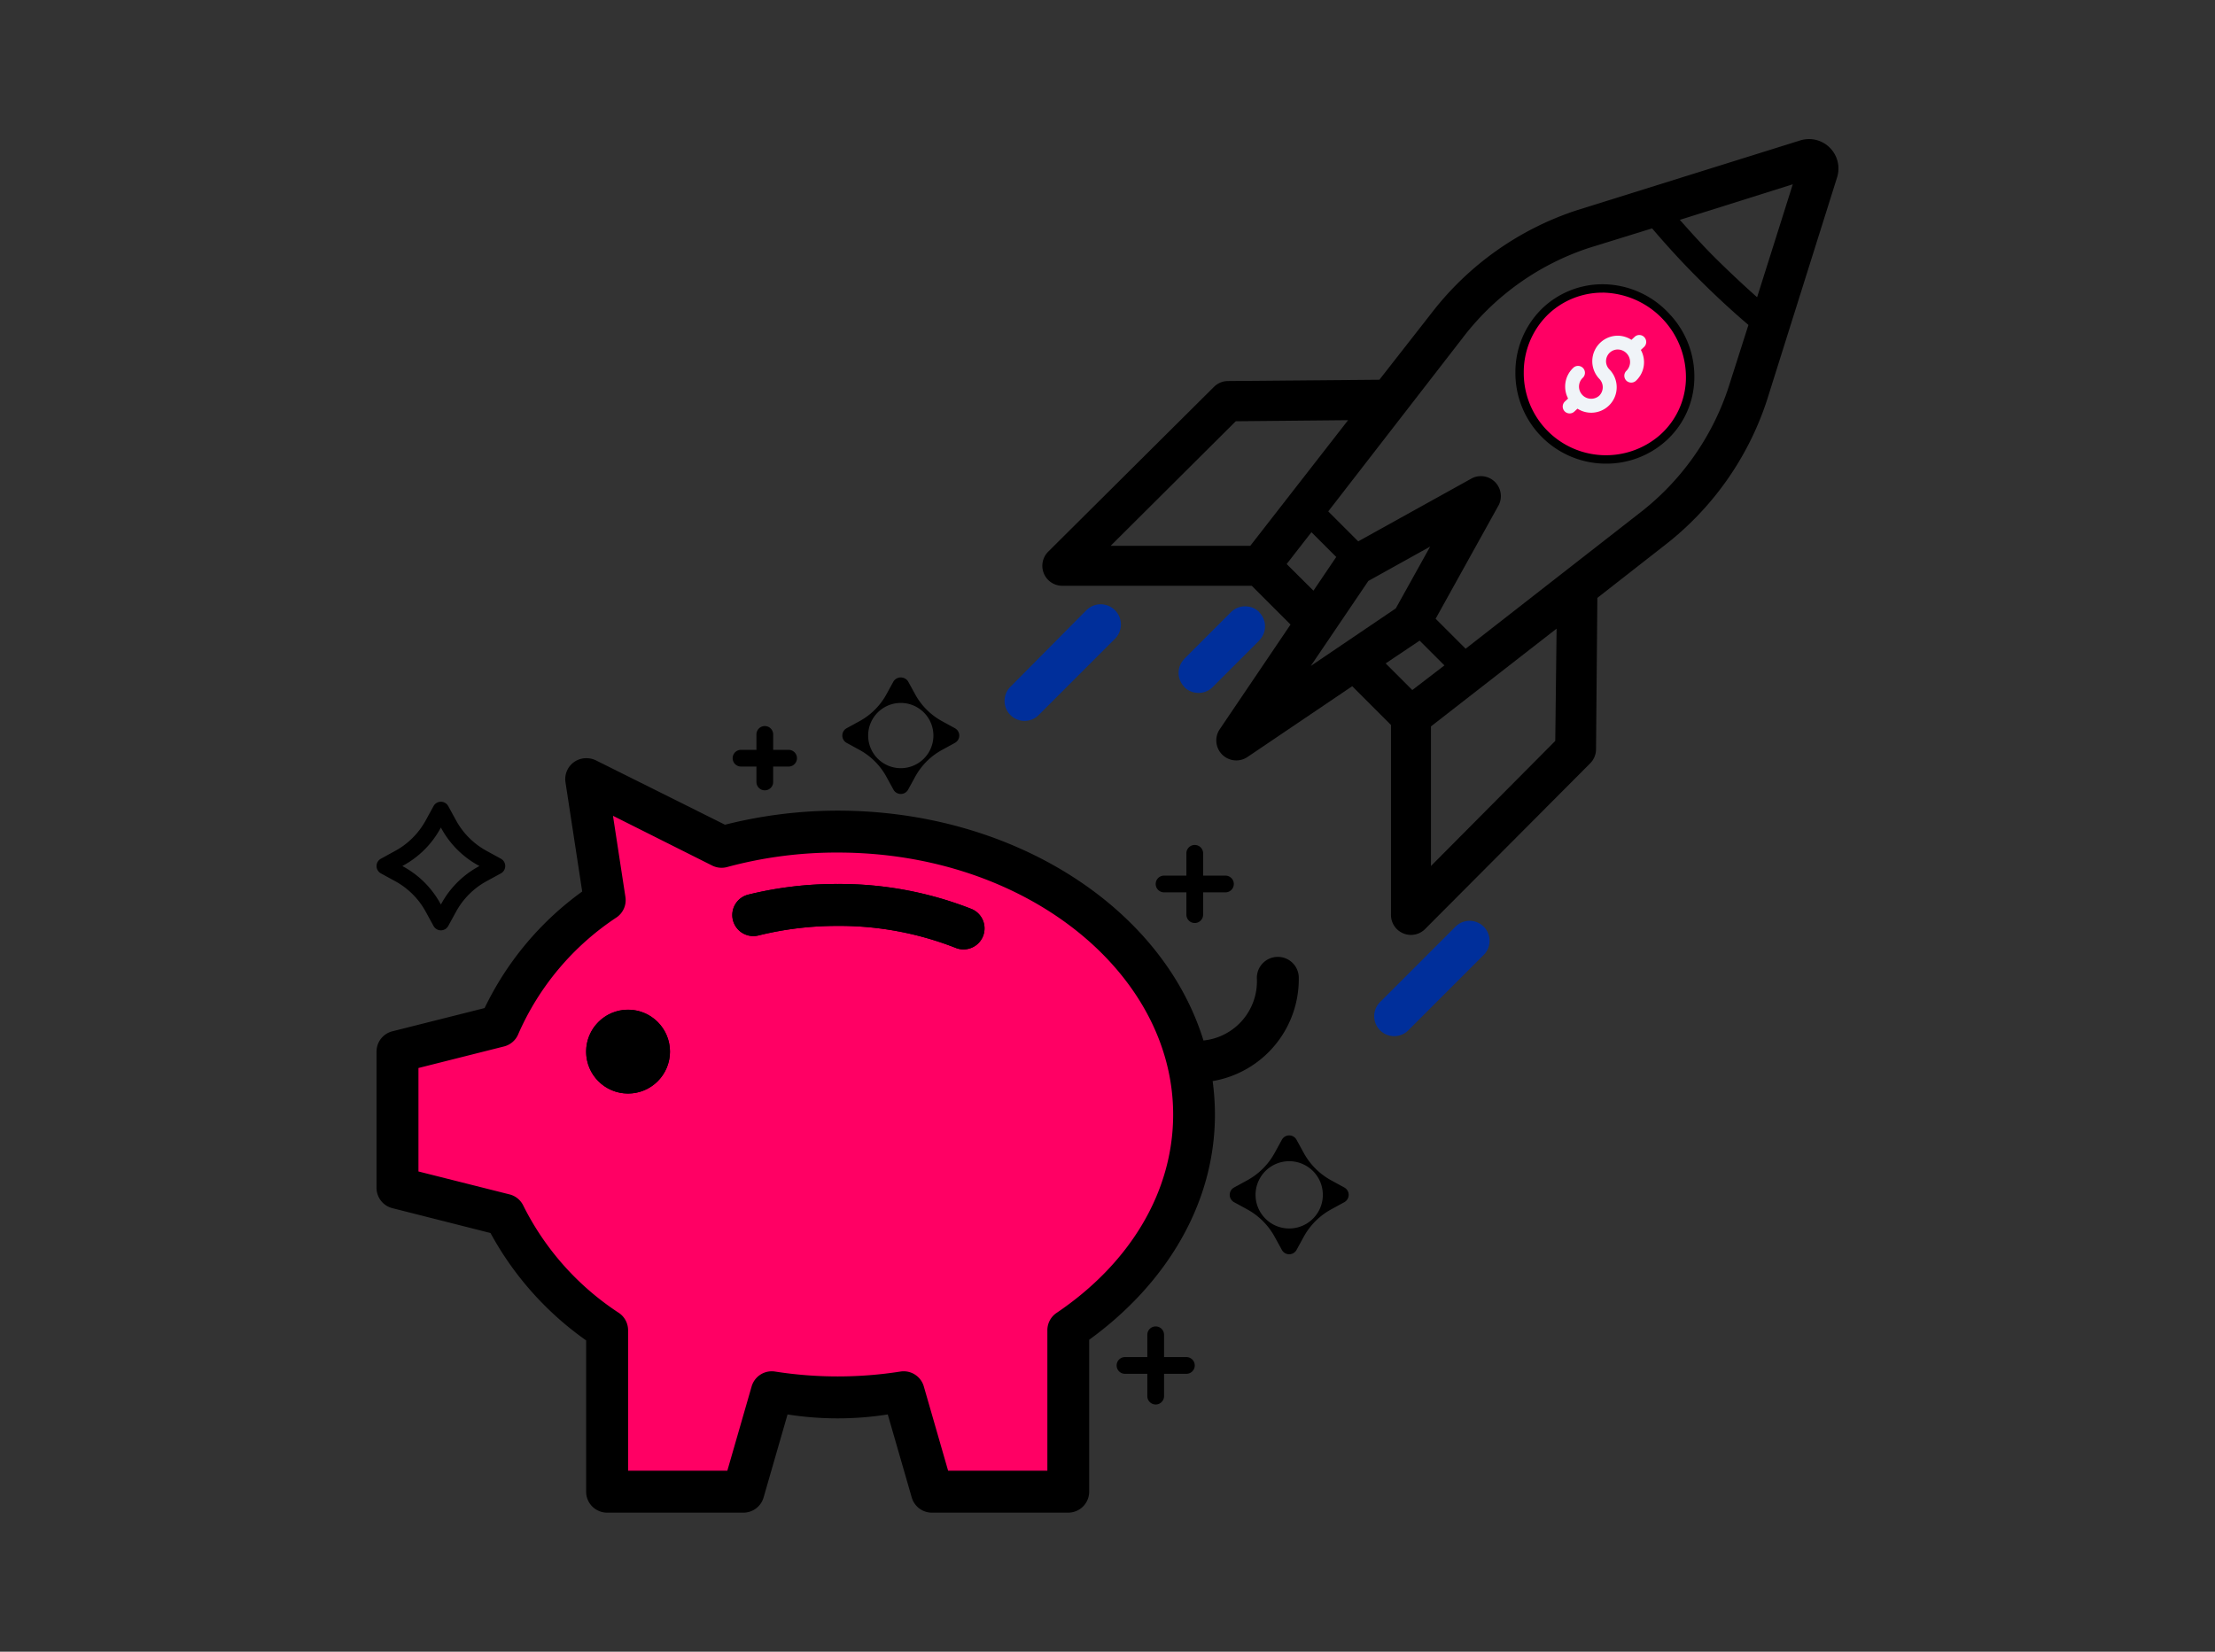 <svg xmlns="http://www.w3.org/2000/svg" width="264.74" height="197.463" viewBox="0 0 264.74 197.463"><rect x="0" y="0" width="264.74" height="197.463" fill="#333333" stroke="none"/><defs><style>.a{fill:#002f9b;}.b{fill:#ff0064;}.c{fill:#f0f4f8;}.d{fill:none;}</style></defs><g transform="translate(-1227.925 -3895.019)"><path class="a" d="M1357.754,3967.986l-9,9.077a2.389,2.389,0,0,0,3.257,3.5c.041-.038.081-.078.119-.119l9.013-9.013a2.416,2.416,0,1,0-3.392-3.44Z"/><path class="a" d="M1405.32,4009.118a2.388,2.388,0,0,0-3.375-3.375l-9.013,9.013a2.388,2.388,0,0,0,3.256,3.495c.042-.039.081-.079.12-.12Z"/><path class="a" d="M1419.64,3947.548a7.962,7.962,0,1,0-5.637-2.324A7.96,7.96,0,0,0,1419.64,3947.548Zm-3.376-11.337a4.777,4.777,0,1,1,7.156,6.33,4.829,4.829,0,0,1-.4.405,4.888,4.888,0,0,1-6.752,0,4.776,4.776,0,0,1,0-6.751Z"/><path d="M1354.893,3965.049h22.644l4.634,4.634-8.472,12.532a2.389,2.389,0,0,0,3.312,3.312l12.533-8.472,4.633,4.634v22.644a2.389,2.389,0,0,0,4.141,1.688l19.666-19.746a2.388,2.388,0,0,0,.7-1.592l.159-18.185,7.962-6.226a36.137,36.137,0,0,0,12.294-17.357l8.392-26.673a3.52,3.52,0,0,0-4.427-4.427l-26.689,8.344a36.135,36.135,0,0,0-17.357,12.294l-6.226,7.962-18.185.159a2.388,2.388,0,0,0-1.592.7l-19.81,19.7a2.389,2.389,0,0,0,1.688,4.077Zm26.816-2.6,2.962-3.806,2.962,2.962-2.723,4.029Zm9.761,2.023,7.389-4.109-4.108,7.389-10.16,6.879Zm2.07,9.856,4.061-2.723,2.962,2.962-3.838,2.946Zm20.272,9.268-14.857,14.953v-16.689l15.016-11.688Zm24.124-53.042q-2.388-2.127-4.777-4.475c-1.592-1.561-3.041-3.185-4.459-4.777l13.5-4.252Zm-35.128,4.777a31.3,31.3,0,0,1,15.016-10.669l7.564-2.341c1.72,2.022,3.551,4.029,5.526,6s3.965,3.822,5.987,5.542l-2.388,7.484a31.309,31.309,0,0,1-10.717,15.08l-20.7,16.147-3.583-3.583,7.564-13.631a2.389,2.389,0,0,0-3.185-3.185l-13.631,7.564-3.583-3.583Zm-27.182,10.048,13.424-.128-11.688,15.017h-16.689Z"/><path class="a" d="M1378.43,3968.218c0-.006.005-.012.009-.018a2.366,2.366,0,0,0-1.266-.659l-.048,0a2.34,2.34,0,0,0-.382-.035,2.382,2.382,0,0,0-1.636.64l-5.637,5.637a.169.169,0,0,0,0,.018l-.039.04a2.382,2.382,0,0,0,.052,3.3c0,.007-.005.013-.009.019a2.375,2.375,0,0,0,1.266.658c.016,0,.033,0,.049.005a2.469,2.469,0,0,0,.381.035,2.381,2.381,0,0,0,1.636-.64l5.637-5.638s0-.012,0-.018l.04-.039A2.384,2.384,0,0,0,1378.43,3968.218Z"/><path class="b" d="M1297.617,3987.83l15.258,7.556s42.981-9.368,56.616,24.217c0,0,7.312,17.509-13.685,32.558v20.294H1338.96l-3.557-10.967h-15.118l-4.786,10.967h-14.807V4054.67s-14.385-14.291-13.31-16.007l-12.04-2.964v-15.8l12.337-2.876s8.241-14.228,13.013-15.413Z"/><path d="M1298.177,3985.668a2.49,2.49,0,0,1,.939.235l15.462,7.711a55.01,55.01,0,0,1,13.465-1.683c20.9,0,38.8,11.512,43.723,27.479a7.112,7.112,0,0,0,6.381-7.438,2.506,2.506,0,0,1,2.451-2.559,2.543,2.543,0,0,1,.328.015,2.5,2.5,0,0,1,2.231,2.544,12.363,12.363,0,0,1-10.295,12.291,29.8,29.8,0,0,1,.274,3.993c0,10.8-5.966,20.358-15.031,26.931v18.162a2.506,2.506,0,0,1-2.505,2.506h-16.284a2.5,2.5,0,0,1-2.426-1.84l-2.858-9.9a38.474,38.474,0,0,1-11.978,0l-2.857,9.9a2.507,2.507,0,0,1-2.427,1.84h-16.284a2.507,2.507,0,0,1-2.505-2.506v-18.084a37.721,37.721,0,0,1-11.43-12.839l-11.743-2.975a2.506,2.506,0,0,1-1.879-2.427v-16.283a2.5,2.5,0,0,1,1.879-2.427l11.038-2.78a36.868,36.868,0,0,1,11.665-13.935l-2-13.074a2.5,2.5,0,0,1,2.662-2.857Zm3.014,6.889,1.487,9.708a2.5,2.5,0,0,1-1.057,2.427,32.117,32.117,0,0,0-11.743,13.935,2.506,2.506,0,0,1-1.683,1.487l-10.256,2.584v12.369l10.882,2.74a2.5,2.5,0,0,1,1.644,1.331,32.82,32.82,0,0,0,11.43,12.839,2.5,2.5,0,0,1,1.1,2.075v16.792h11.861l2.9-10.06a2.506,2.506,0,0,1,2.78-1.8,48.392,48.392,0,0,0,15.031,0,2.505,2.505,0,0,1,2.779,1.8l2.9,10.06h11.861v-16.792a2.5,2.5,0,0,1,1.1-2.075c8.644-5.832,13.935-14.332,13.935-23.721,0-16.973-17.637-31.315-40.083-31.315a50.025,50.025,0,0,0-13.191,1.723,2.513,2.513,0,0,1-1.8-.157l-11.86-5.95Zm26.852,8.142a43.007,43.007,0,0,1,15.971,2.975,2.511,2.511,0,1,1-1.854,4.668l-.025-.01a37.969,37.969,0,0,0-14.092-2.623,39.111,39.111,0,0,0-9.433,1.135,2.516,2.516,0,1,1-1.2-4.886l.026-.007A43.828,43.828,0,0,1,1328.043,4000.7Zm-25.052,15.031a5.01,5.01,0,1,1-5.01,5.01A5.011,5.011,0,0,1,1302.991,4015.73Z"/><rect class="c" width="13.98" height="12.068" transform="translate(1412.291 3933.188)"/><path class="b" d="M1427.1,3932.9a10.12,10.12,0,0,0-14.523-.624,10.337,10.337,0,0,0,14.045,15.153A10.122,10.122,0,0,0,1427.1,3932.9Zm-6.8,6.3a3.044,3.044,0,0,1-3.833,4.677l-.376.349a.827.827,0,0,1-1.144-.021l-.023-.023a.825.825,0,0,1,.044-1.166l.381-.352a3.068,3.068,0,0,1,.594-3.652.825.825,0,1,1,1.13,1.2,1.454,1.454,0,0,0,1.975,2.131,1.428,1.428,0,0,0,.041-2.022,3.054,3.054,0,0,1,2.276-5.169,3.1,3.1,0,0,1,1.553.493l.379-.351a.809.809,0,0,1,1.166.044.824.824,0,0,1-.044,1.166l-.377.349a3.03,3.03,0,0,1-.594,3.694.836.836,0,0,1-1.166-.052.824.824,0,0,1,.053-1.165,1.492,1.492,0,0,0-1.027-2.528A1.4,1.4,0,0,0,1420.3,3939.2Z"/><path d="M1419.905,3950.448a10.832,10.832,0,0,1-10.857-10.93,10.615,10.615,0,0,1,3.179-7.6,10.4,10.4,0,0,1,7.5-2.914,10.885,10.885,0,0,1,7.741,3.555h0a10.876,10.876,0,0,1,2.958,8.006,10.233,10.233,0,0,1-3.472,7.239A10.641,10.641,0,0,1,1419.905,3950.448Zm-.437-20.444a9.4,9.4,0,0,0-6.542,2.632,9.623,9.623,0,0,0-2.878,6.888,9.824,9.824,0,0,0,16.244,7.531,9.237,9.237,0,0,0,3.133-6.538,10.124,10.124,0,0,0-9.725-10.51C1419.623,3930,1419.545,3930,1419.468,3930Z"/><path d="M1328.043,4000.7a43.007,43.007,0,0,1,15.971,2.975,2.511,2.511,0,1,1-1.854,4.668l-.025-.01a37.969,37.969,0,0,0-14.092-2.623,39.111,39.111,0,0,0-9.433,1.135,2.516,2.516,0,1,1-1.2-4.886l.026-.007A43.828,43.828,0,0,1,1328.043,4000.7Z"/><circle cx="5.01" cy="5.01" r="5.01" transform="translate(1297.981 4015.73)"/><path d="M1322.179,3984.661h-1.843v-1.842a1,1,0,0,0-2,0v1.842h-1.843a1,1,0,1,0,0,2h1.843v1.842a1,1,0,0,0,2,0v-1.842h1.843a1,1,0,0,0,0-2Z"/><path d="M1370.724,3996.033a1,1,0,0,0-1,1v2.666h-2.669a1,1,0,1,0,0,2h2.669v2.666a1,1,0,0,0,2,0V4001.7h2.668a1,1,0,0,0,0-2h-2.668v-2.666A1,1,0,0,0,1370.724,3996.033Z"/><path d="M1366.055,4053.592a1,1,0,0,0-1,1v2.666h-2.668a1,1,0,0,0,0,2h2.668v2.667a1,1,0,0,0,2,0v-2.667h2.669a1,1,0,0,0,0-2h-2.669v-2.666A1,1,0,0,0,1366.055,4053.592Z"/><path d="M1342.056,3982.075l-1.533-.837a8.082,8.082,0,0,1-3.219-3.217l-.838-1.532a1.041,1.041,0,0,0-1.755,0l-.838,1.532a8.082,8.082,0,0,1-3.219,3.217l-1.533.837a1,1,0,0,0,0,1.756l1.533.838a8.067,8.067,0,0,1,3.218,3.217l.839,1.532a1,1,0,0,0,1.755,0l.838-1.532a8.076,8.076,0,0,1,3.219-3.217l1.533-.838a1,1,0,0,0,0-1.756Zm-6.468,4.78a3.9,3.9,0,1,1,0-7.8,3.9,3.9,0,1,1,0,7.8Z"/><path d="M1388.6,4036.984l-1.564-.853a8.263,8.263,0,0,1-3.292-3.291l-.855-1.563a1,1,0,0,0-1.754,0l-.856,1.564a8.258,8.258,0,0,1-3.292,3.289l-1.564.854a1,1,0,0,0,0,1.756l1.564.854a8.261,8.261,0,0,1,3.292,3.291l.856,1.562a1,1,0,0,0,1.754,0l.855-1.563a8.255,8.255,0,0,1,3.292-3.289l1.564-.855a1,1,0,0,0,0-1.756Zm-6.588,4.9a4.021,4.021,0,1,1,0-8.043,4.021,4.021,0,1,1,0,8.043Z"/><path d="M1275.162,4000.367a9.136,9.136,0,0,1,3.644,3.642l.938,1.712a1,1,0,0,0,1.754,0l.937-1.711a9.144,9.144,0,0,1,3.644-3.643l1.713-.936a1,1,0,0,0,0-1.754l-1.713-.938a9.137,9.137,0,0,1-3.644-3.64l-.937-1.712a1,1,0,0,0-1.754,0l-.938,1.712a9.142,9.142,0,0,1-3.644,3.642l-1.712.937a1,1,0,0,0,0,1.754Zm.959-1.873a11.147,11.147,0,0,0,4.44-4.436l.06-.11.059.11a11.144,11.144,0,0,0,4.44,4.435l.108.06-.108.058a11.158,11.158,0,0,0-4.44,4.438l-.059.108-.06-.109a11.148,11.148,0,0,0-4.44-4.436l-.107-.059Z"/><rect class="d" width="264.74" height="197.463" transform="translate(1227.925 3895.019)"/></g></svg>